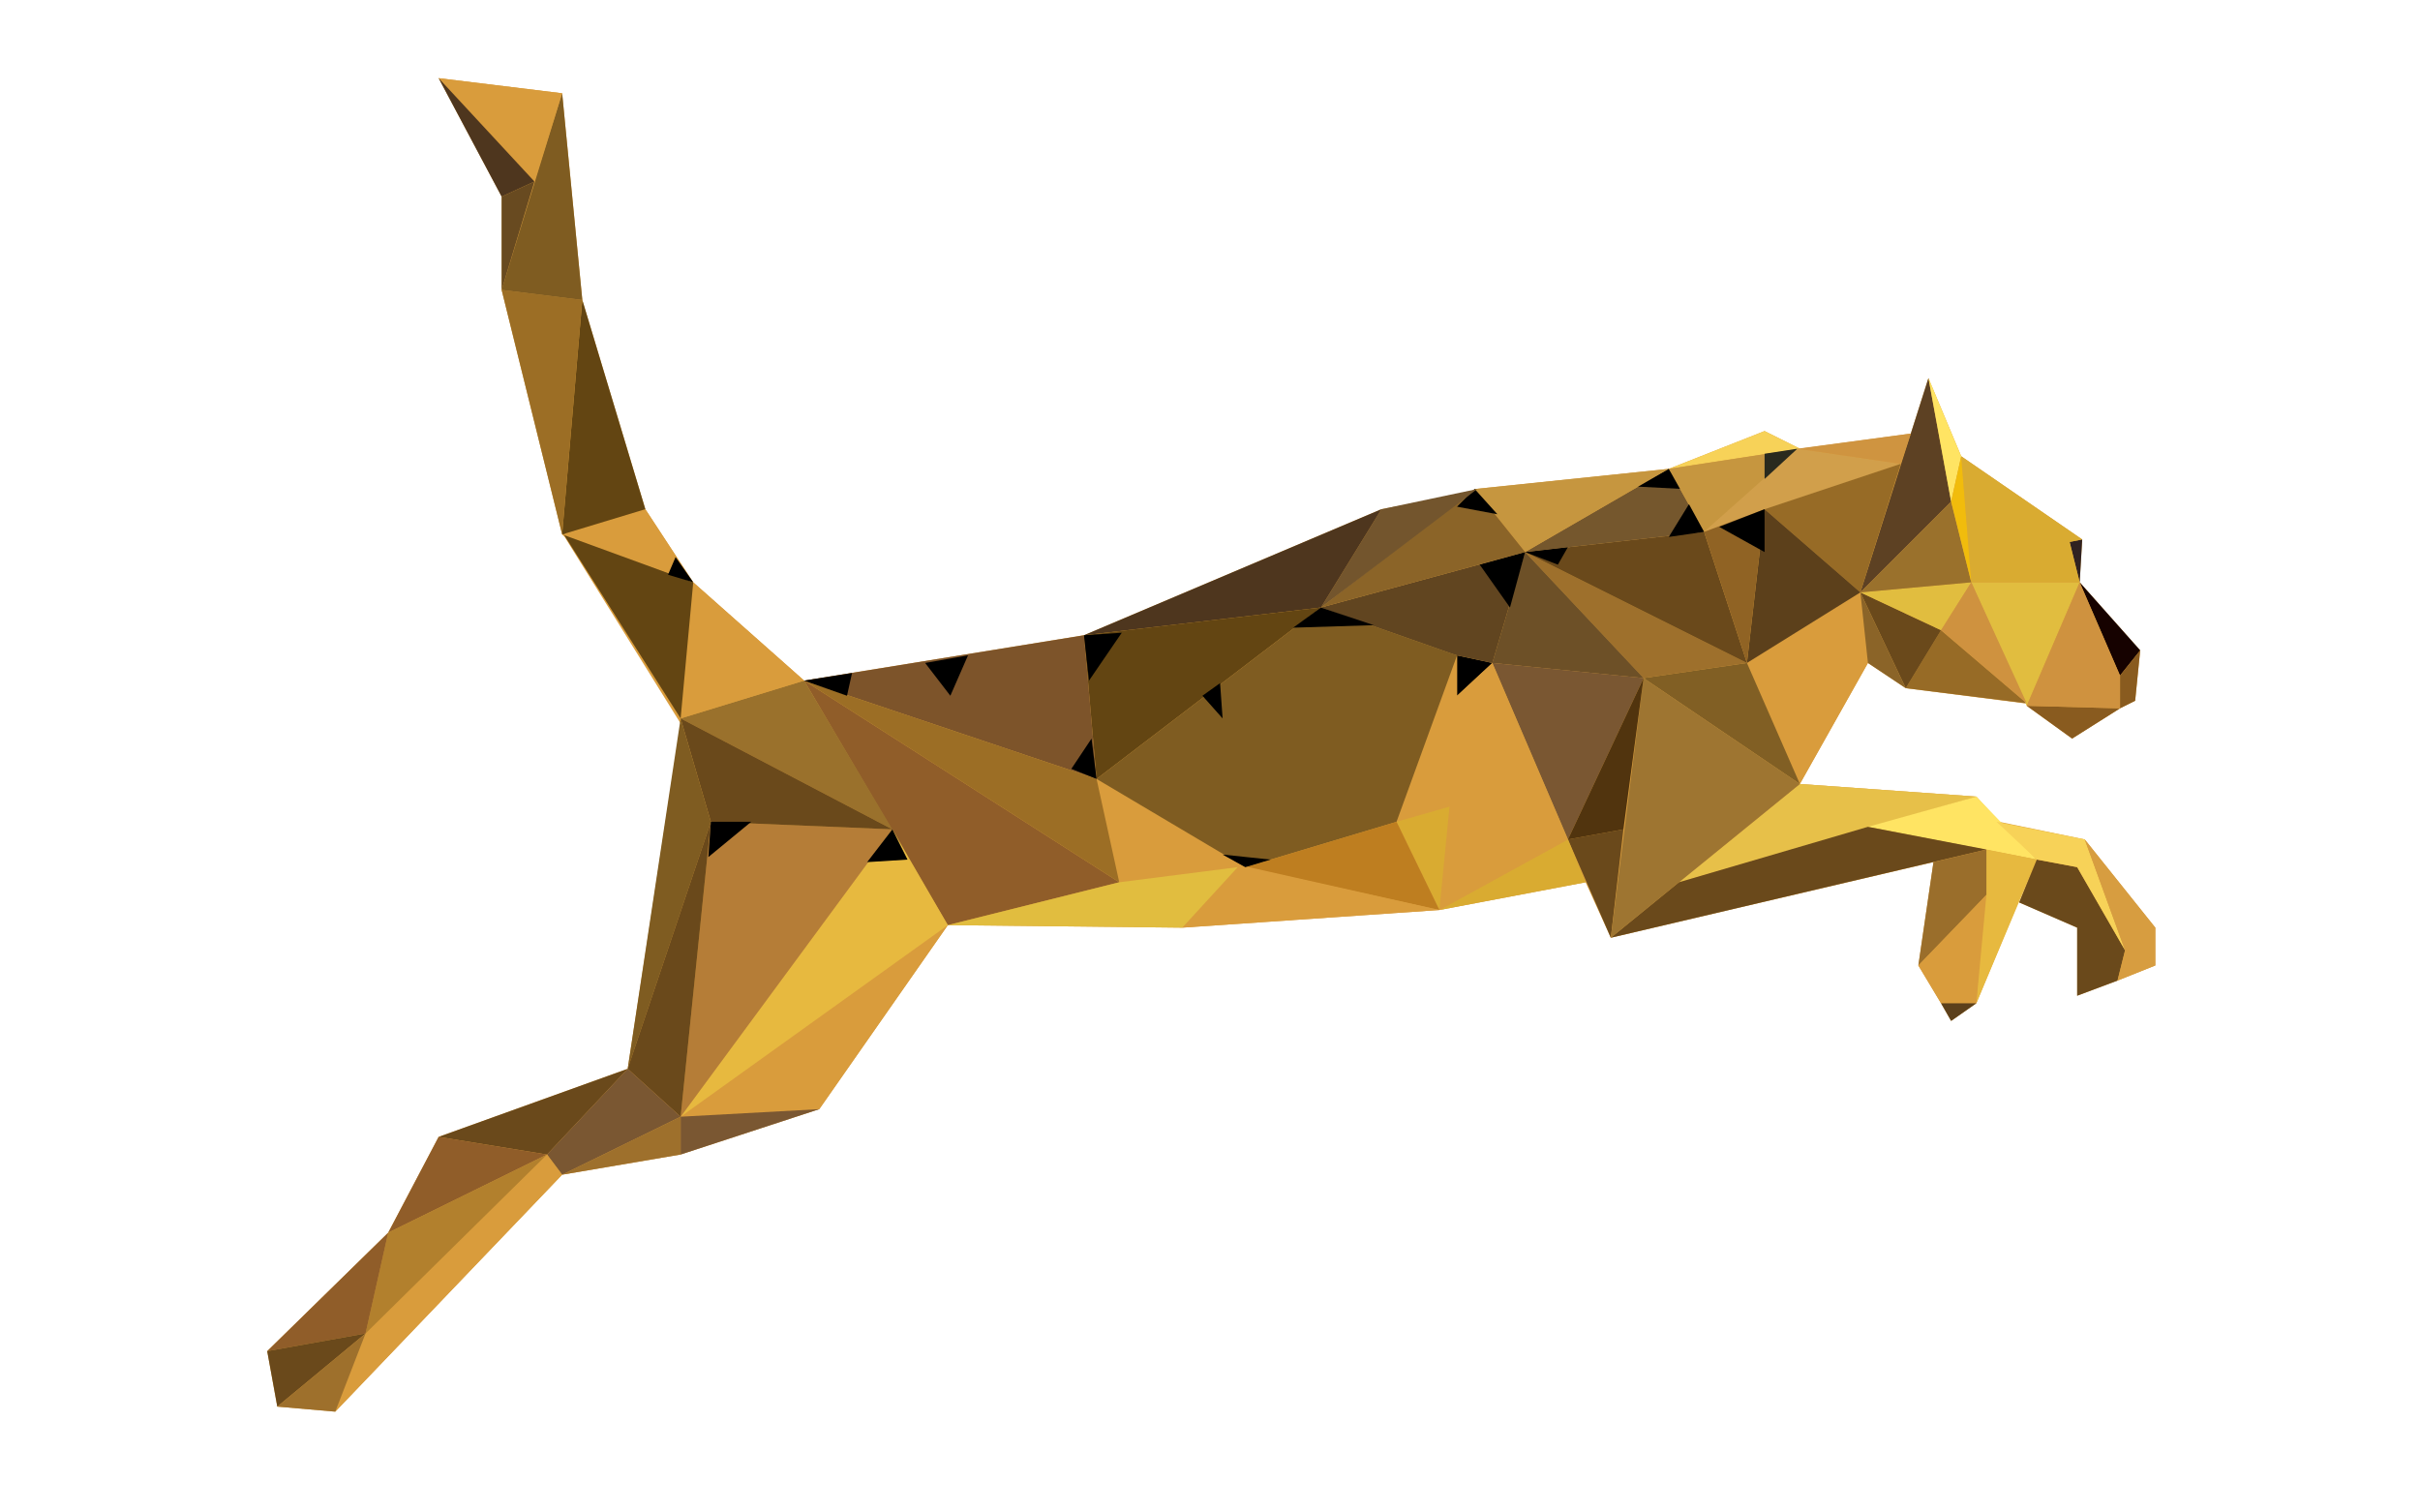 <svg class="cps-animal" xmlns="http://www.w3.org/2000/svg" viewBox="0 0 960 600" ><path fill="#D99C3C" d="m639 372-10-22-58 11-102 7-93-1-51 73-55 18-47 8-90 94-23-2-4-22 48-47 20-38 75-27 21-137-46-74-1-1-24-97V78l-25-47 49 6 8 82 25 83 19 29 44 39h-1 1l111-18 118-50 37-7v-1l77-8 38-15 14 7 44-6 7-22 13 31 48 33-1 17 24 27-2 20-6 3-19 12-18-13v-1h-1l-47-6-15-10-27 48 70 5 9 10 34 7 28 35v15l-15 6-16 6v-27l-23-10 5-13-22 53-10 7-4-7-9-15 6-41z" data-fill="#D99C3C" style="transition: all 0.2s cubic-bezier(0, 0, 0, 1) 0s; transform: none; filter: brightness(1.5);"></path><path fill="#E7C049" d="m714 311 70 5-118 34z" data-fill="#E7C049" style="transition: all 0.2s cubic-bezier(0, 0, 0, 1) 0s; transform: none; filter: brightness(1);"></path><path fill="#FFE463" d="m784 316 24 25-67-13z" data-fill="#FFE463" style="transition: all 0.2s cubic-bezier(0, 0, 0, 1) 0s; transform: none; filter: brightness(1);"></path><path fill="#6A491B" d="m788 337-149 35 27-22 75-22z" data-fill="#6A491B" style="transition: all 0.2s cubic-bezier(0, 0, 0, 1) 0s; transform: none; filter: brightness(1);"></path><path fill="#E7B93F" d="m808 341-24 57 4-61z" data-fill="#E7B93F" style="transition: all 0.2s cubic-bezier(0, 0, 0, 1) 0s; transform: none; filter: brightness(1);"></path><path fill="#9A6E2B" d="m767 342-6 41 27-28v-18z" data-fill="#9A6E2B" style="transition: all 0.2s cubic-bezier(0, 0, 0, 1) 0s; transform: none; filter: brightness(1);"></path><path fill="#D99C3C" d="m761 383 9 15h14l4-43z" data-fill="#D99C3C" style="transition: all 0.2s cubic-bezier(0, 0, 0, 1) 0s; transform: none; filter: brightness(1);"></path><path fill="#5C401B" d="m784 398-10 7-4-7z" data-fill="#5C401B" style="transition: all 0.2s cubic-bezier(0, 0, 0, 1) 0s; transform: none; filter: brightness(1);"></path><path fill="#6A491B" d="m801 358 23 10v27l16-6 3-12-19-33-16-3-7 17Z" data-fill="#6A491B" style="transition: all 0.2s cubic-bezier(0, 0, 0, 1) 0s; transform: none; filter: brightness(1);"></path><path fill="#F7D258" d="m792 326 35 7 16 44-19-33-16-3z" data-fill="#F7D258" style="transition: all 0.2s cubic-bezier(0, 0, 0, 1) 0s; transform: none; filter: brightness(1);"></path><path fill="#D79D40" d="m827 333 28 35v15l-15 6 3-12z" data-fill="#D79D40" style="transition: all 0.2s cubic-bezier(0, 0, 0, 1) 0s; transform: none; filter: brightness(1);"></path><path fill="#6A491B" d="m644 329-22 4 17 39z" data-fill="#6A491B" style="transition: all 0.2s cubic-bezier(0, 0, 0, 1) 0s; transform: none; filter: brightness(1);"></path><path fill="#D99C3C" d="m738 235 3 28-27 48-21-48z" data-fill="#D99C3C" style="transition: all 0.2s cubic-bezier(0, 0, 0, 1) 0s; transform: none; filter: brightness(1);"></path><path fill="#815F24" d="m693 263-41 6 62 42z" data-fill="#815F24" style="transition: all 0.2s cubic-bezier(0, 0, 0, 1) 0s; transform: none; filter: brightness(1);"></path><path fill="#9E7531" d="m652 269-13 103 75-61z" data-fill="#9E7531" style="transition: all 0.2s cubic-bezier(0, 0, 0, 1) 0s; transform: none; filter: brightness(1);"></path><path fill="#9E702C" d="m693 263-88-44 47 50 41-6Z" data-fill="#9E702C" style="transition: all 0.2s cubic-bezier(0, 0, 0, 1) 0s; transform: none; filter: brightness(1);"></path><path fill="#6D5027" d="m605 219-13 44 60 6z" data-fill="#6D5027" style="transition: all 0.2s cubic-bezier(0, 0, 0, 1) 0s; transform: none; filter: brightness(1);"></path><path fill="#7A5732" d="m592 263 30 70 30-64z" data-fill="#7A5732" style="transition: all 0.2s cubic-bezier(0, 0, 0, 1) 0s; transform: none; filter: brightness(1);"></path><path fill="#51340E" d="m652 269-30 64 22-4 8-60Z" data-fill="#51340E" style="transition: all 0.2s cubic-bezier(0, 0, 0, 1) 0s; transform: none; filter: brightness(1);"></path><path fill="#000" d="m592 263-14 13v-16z" data-fill="#000" style="transition: all 0.2s cubic-bezier(0, 0, 0, 1) 0s; transform: none; filter: brightness(1);"></path><path fill="#D99C3C" d="m578 260-24 66 21-6 47 13-30-70-14 13z" data-fill="#D99C3C" style="transition: all 0.2s cubic-bezier(0, 0, 0, 1) 0s; transform: none; filter: brightness(1);"></path><path fill="#765629" d="m578 260-27-14-27-5z" data-fill="#765629" style="transition: all 0.2s cubic-bezier(0, 0, 0, 1) 0s; transform: none; filter: brightness(1);"></path><path d="m539 265-5 11-4-11z" fill="rgba(255,255,255,0)" style="transition: all 0.2s cubic-bezier(0, 0, 0, 1) 0s; transform: none; filter: brightness(1);"></path><path fill="#614520" d="m605 219-81 22 54 19 14 3z" data-fill="#614520" style="transition: all 0.2s cubic-bezier(0, 0, 0, 1) 0s; transform: none; filter: brightness(1);"></path><path fill="#000" d="m605 219-18 5 12 17z" data-fill="#000" style="transition: all 0.2s cubic-bezier(0, 0, 0, 1) 0s; transform: none; filter: brightness(1);"></path><path fill="#6A491B" d="m605 219 71-8 17 52z" data-fill="#6A491B" style="transition: all 0.2s cubic-bezier(0, 0, 0, 1) 0s; transform: none; filter: brightness(1);"></path><path fill="#000" d="m622 217-4 7-13-5 17-2Z" data-fill="#000" style="transition: all 0.2s cubic-bezier(0, 0, 0, 1) 0s; transform: none; filter: brightness(1);"></path><path fill="#75572D" d="m662 186-57 33 71-8z" data-fill="#75572D" style="transition: all 0.2s cubic-bezier(0, 0, 0, 1) 0s; transform: none; filter: brightness(1);"></path><path fill="#000" d="m668 194-19-1 13-7z" data-fill="#000" style="transition: all 0.2s cubic-bezier(0, 0, 0, 1) 0s; transform: none; filter: brightness(1);"></path><path fill="#C6963F" d="m662 186-77 8 20 25z" data-fill="#C6963F" style="transition: all 0.2s cubic-bezier(0, 0, 0, 1) 0s; transform: none; filter: brightness(1);"></path><path fill="#8B6428" d="m585 194-61 47 81-22z" data-fill="#8B6428" style="transition: all 0.2s cubic-bezier(0, 0, 0, 1) 0s; transform: none; filter: brightness(1);"></path><path fill="#000" d="m594 204-16-3 7-7 9 10Z" data-fill="#000" style="transition: all 0.2s cubic-bezier(0, 0, 0, 1) 0s; transform: none; filter: brightness(1);"></path><path fill="#73552D" d="m586 194-38 8-24 39z" data-fill="#73552D" style="transition: all 0.2s cubic-bezier(0, 0, 0, 1) 0s; transform: none; filter: brightness(1);"></path><path fill="#4E361E" d="m548 202-118 50 94-11z" data-fill="#4E361E" style="transition: all 0.2s cubic-bezier(0, 0, 0, 1) 0s; transform: none; filter: brightness(1.5);"></path><path fill="#634512" d="m524 241-89 68-5-57z" data-fill="#634512" style="transition: all 0.2s cubic-bezier(0, 0, 0, 1) 0s; transform: none; filter: brightness(1.5);"></path><path fill="#7D542A" d="m435 309-116-39 111-18z" data-fill="#7D542A" style="transition: all 0.2s cubic-bezier(0, 0, 0, 1) 0s; transform: none; filter: brightness(1);"></path><path fill="#D99C3C" d="m435 309 9 41 50-6-59-35Z" data-fill="#D99C3C" style="transition: all 0.2s cubic-bezier(0, 0, 0, 1) 0s; transform: none; filter: brightness(1);"></path><path fill="#7F5C21" d="m554 326-60 18-59-35 89-68 54 19z" data-fill="#7F5C21" style="transition: all 0.2s cubic-bezier(0, 0, 0, 1) 0s; transform: none; filter: brightness(1.5);"></path><path fill="#000" d="m545 248-21-7-11 8z" data-fill="#000" style="transition: all 0.2s cubic-bezier(0, 0, 0, 1) 0s; transform: none; filter: brightness(1);"></path><path fill="#D9AB31" d="m622 333-51 28 58-11-7-17Z" data-fill="#D9AB31" style="transition: all 0.2s cubic-bezier(0, 0, 0, 1) 0s; transform: none; filter: brightness(1);"></path><path fill="#D99C3C" d="m622 333-51 28 4-41z" data-fill="#D99C3C" style="transition: all 0.2s cubic-bezier(0, 0, 0, 1) 0s; transform: none; filter: brightness(1);"></path><path fill="#D9AB31" d="m575 320-4 41-17-35z" data-fill="#D9AB31" style="transition: all 0.2s cubic-bezier(0, 0, 0, 1) 0s; transform: none; filter: brightness(1);"></path><path fill="#BE7E20" d="m571 361-77-17 60-18z" data-fill="#BE7E20" style="transition: all 0.2s cubic-bezier(0, 0, 0, 1) 0s; transform: none; filter: brightness(1);"></path><path fill="#905D29" d="m444 350-68 17-57-97z" data-fill="#905D29" style="transition: all 0.2s cubic-bezier(0, 0, 0, 1) 0s; transform: none; filter: brightness(1);"></path><path fill="#9C6E25" d="m444 350-9-41-116-39z" data-fill="#9C6E25" style="transition: all 0.2s cubic-bezier(0, 0, 0, 1) 0s; transform: none; filter: brightness(1);"></path><path fill="#9A712C" d="m319 270-49 15 84 44z" data-fill="#9A712C" style="transition: all 0.2s cubic-bezier(0, 0, 0, 1) 0s; transform: none; filter: brightness(1);"></path><path fill="#D99C3C" d="m376 367-106 76 55-3z" data-fill="#D99C3C" style="transition: all 0.2s cubic-bezier(0, 0, 0, 1) 0s; transform: none; filter: brightness(1);"></path><path fill="#E7B93F" d="m376 367-22-38-84 114z" data-fill="#E7B93F" style="transition: all 0.2s cubic-bezier(0, 0, 0, 1) 0s; transform: none; filter: brightness(1);"></path><path fill="#B57D37" d="m354 329-72-3-12 117z" data-fill="#B57D37" style="transition: all 0.2s cubic-bezier(0, 0, 0, 1) 0s; transform: none; filter: brightness(1);"></path><path fill="#6A491B" d="m270 285 84 44-72-3z" data-fill="#6A491B" style="transition: all 0.2s cubic-bezier(0, 0, 0, 1) 0s; transform: none; filter: brightness(1);"></path><path fill="#7F5C21" d="m270 285-21 139 33-98z" data-fill="#7F5C21" style="transition: all 0.2s cubic-bezier(0, 0, 0, 1) 0s; transform: none; filter: brightness(1);"></path><path fill="#6A491B" d="m249 424 21 19 12-117zM249 424l-75 27 43 7 32-34Z" data-fill="#6A491B" style="transition: all 0.2s cubic-bezier(0, 0, 0, 1) 0s; transform: none; filter: brightness(1);"></path><path fill="#7A5732" d="m270 443-47 23-6-8 32-34 21 19Zm55-3-55 18v-15l55-3Z" data-fill="#7A5732" style="transition: all 0.2s cubic-bezier(0, 0, 0, 1) 0s; transform: none; filter: brightness(1);"></path><path fill="#9E702C" d="m270 458-47 8 47-23z" data-fill="#9E702C" style="transition: all 0.2s cubic-bezier(0, 0, 0, 1) 0s; transform: none; filter: brightness(1);"></path><path fill="#905D29" d="m217 458-63 31 20-38 43 7Z" data-fill="#905D29" style="transition: all 0.2s cubic-bezier(0, 0, 0, 1) 0s; transform: none; filter: brightness(1);"></path><path fill="#D99C3C" d="m223 466-90 94 12-31 72-71z" data-fill="#D99C3C" style="transition: all 0.2s cubic-bezier(0, 0, 0, 1) 0s; transform: none; filter: brightness(1);"></path><path fill="#B2802D" d="m217 458-63 31-9 40z" data-fill="#B2802D" style="transition: all 0.2s cubic-bezier(0, 0, 0, 1) 0s; transform: none; filter: brightness(1);"></path><path fill="#905D29" d="m154 489-48 47 39-7 9-40Z" data-fill="#905D29" style="transition: all 0.2s cubic-bezier(0, 0, 0, 1) 0s; transform: none; filter: brightness(1);"></path><path fill="#6A491B" d="m145 529-35 29-4-22z" data-fill="#6A491B" style="transition: all 0.2s cubic-bezier(0, 0, 0, 1) 0s; transform: none; filter: brightness(1);"></path><path fill="#9E702C" d="m145 529-12 31-23-2z" data-fill="#9E702C" style="transition: all 0.2s cubic-bezier(0, 0, 0, 1) 0s; transform: none; filter: brightness(1);"></path><path fill="#D99C3C" d="m571 361-102 7 22-25 80 18Z" data-fill="#D99C3C" style="transition: all 0.2s cubic-bezier(0, 0, 0, 1) 0s; transform: none; filter: brightness(1);"></path><path fill="#E1BD3F" d="m491 344-22 24-93-1 68-17z" data-fill="#E1BD3F" style="transition: all 0.2s cubic-bezier(0, 0, 0, 1) 0s; transform: none; filter: brightness(1);"></path><path fill="#000" d="m445 251-13 19-2-18zM484 271l1 14-8-9zM433 293l-8 12 10 4zM384 260l-7 16-10-13 17-3ZM338 267l-2 9-17-6z" data-fill="#000" style="transition: all 0.2s cubic-bezier(0, 0, 0, 1) 0s; transform: none; filter: brightness(1);"></path><path fill="#F7D258" d="m662 186 38-15 14 7z" data-fill="#F7D258" style="transition: all 0.2s cubic-bezier(0, 0, 0, 1) 0s; transform: none; filter: brightness(1);"></path><path fill="#C6963F" d="m714 178-38 33-14-25 52-8Z" data-fill="#C6963F" style="transition: all 0.2s cubic-bezier(0, 0, 0, 1) 0s; transform: none; filter: brightness(1);"></path><path fill="#D19F4B" d="m754 184-78 27 37-33z" data-fill="#D19F4B" style="transition: all 0.2s cubic-bezier(0, 0, 0, 1) 0s; transform: none; filter: brightness(1);"></path><path fill="#5D4123" d="m765 150-27 85 36-36z" data-fill="#5D4123" style="transition: all 0.2s cubic-bezier(0, 0, 0, 1) 0s; transform: none; filter: brightness(1);"></path><path fill="#CF9440" d="m758 172-45 6 41 6z" data-fill="#CF9440" style="transition: all 0.2s cubic-bezier(0, 0, 0, 1) 0s; transform: none; filter: brightness(1);"></path><path fill="#976B26" d="m754 184-54 18 38 33z" data-fill="#976B26" style="transition: all 0.2s cubic-bezier(0, 0, 0, 1) 0s; transform: none; filter: brightness(1);"></path><path fill="#5C401B" d="m700 202-7 61 45-28z" data-fill="#5C401B" style="transition: all 0.2s cubic-bezier(0, 0, 0, 1) 0s; transform: none; filter: brightness(1);"></path><path fill="#906324" d="m700 202-7 61-17-52z" data-fill="#906324" style="transition: all 0.2s cubic-bezier(0, 0, 0, 1) 0s; transform: none; filter: brightness(1);"></path><path fill="#000" d="m700 202-18 7 18 10zM670 200l-8 13 14-2z" data-fill="#000" style="transition: all 0.2s cubic-bezier(0, 0, 0, 1) 0s; transform: none; filter: brightness(1);"></path><path fill="#292A1E" d="M700 180v10l13-12z" data-fill="#292A1E" style="transition: all 0.2s cubic-bezier(0, 0, 0, 1) 0s; transform: none; filter: brightness(1);"></path><path fill="#FFE463" d="m774 199 4-18-13-31z" data-fill="#FFE463" style="transition: all 0.2s cubic-bezier(0, 0, 0, 1) 0s; transform: none; filter: brightness(1);"></path><path fill="#976B26" d="m804 279-34-29-14 23 48 6Z" data-fill="#976B26" style="transition: all 0.2s cubic-bezier(0, 0, 0, 1) 0s; transform: none; filter: brightness(1);"></path><path fill="#6A491B" d="m738 235 32 15-14 23z" data-fill="#6A491B" style="transition: all 0.2s cubic-bezier(0, 0, 0, 1) 0s; transform: none; filter: brightness(1);"></path><path fill="#8B6428" d="m738 235 3 28 15 10z" data-fill="#8B6428" style="transition: all 0.2s cubic-bezier(0, 0, 0, 1) 0s; transform: none; filter: brightness(1);"></path><path fill="#E1BD3F" d="m782 231-12 19-32-15 44-4Z" data-fill="#E1BD3F" style="transition: all 0.2s cubic-bezier(0, 0, 0, 1) 0s; transform: none; filter: brightness(1);"></path><path fill="#D99C3C" d="m319 270-44-39-5 54z" data-fill="#D99C3C" style="transition: all 0.2s cubic-bezier(0, 0, 0, 1) 0s; transform: none; filter: brightness(1);"></path><path fill="#634512" d="m270 285-47-74 52 20z" data-fill="#634512" style="transition: all 0.2s cubic-bezier(0, 0, 0, 1) 0s; transform: none; filter: brightness(1);"></path><path fill="#D99C3C" d="m223 212 33-10 19 29z" data-fill="#D99C3C" style="transition: all 0.2s cubic-bezier(0, 0, 0, 1) 0s; transform: none; filter: brightness(1);"></path><path fill="#634512" d="m223 212 8-93 25 83z" data-fill="#634512" style="transition: all 0.2s cubic-bezier(0, 0, 0, 1) 0s; transform: none; filter: brightness(1);"></path><path fill="#9C6E25" d="m223 212-24-97 32 4z" data-fill="#9C6E25" style="transition: all 0.2s cubic-bezier(0, 0, 0, 1) 0s; transform: none; filter: brightness(1);"></path><path fill="#7F5C21" d="m231 119-8-82-24 78 32 4Z" data-fill="#7F5C21" style="transition: all 0.2s cubic-bezier(0, 0, 0, 1) 0s; transform: none; filter: brightness(1);"></path><path fill="#D99C3C" d="m174 31 38 41 11-35-49-6Z" data-fill="#D99C3C" style="transition: all 0.2s cubic-bezier(0, 0, 0, 1) 0s; transform: none; filter: brightness(1);"></path><path fill="#4E361E" d="m174 31 25 47 13-6z" data-fill="#4E361E" style="transition: all 0.2s cubic-bezier(0, 0, 0, 1) 0s; transform: none; filter: brightness(1);"></path><path fill="#684A20" d="M199 78v37l13-43z" data-fill="#684A20" style="transition: all 0.2s cubic-bezier(0, 0, 0, 1) 0s; transform: none; filter: brightness(1);"></path><path fill="#160200" d="m825 231 24 27-8 10-16-37Z" data-fill="#160200" style="transition: all 0.2s cubic-bezier(0, 0, 0, 1) 0s; transform: none; filter: brightness(1);"></path><path fill="#895B1F" d="m849 258-2 20-6 3v-13zM841 281l-37-1 18 13 19-12Z" data-fill="#895B1F" style="transition: all 0.2s cubic-bezier(0, 0, 0, 1) 0s; transform: none; filter: brightness(1);"></path><path fill="#E1BD3F" d="M782 231h43l-21 49z" data-fill="#E1BD3F" style="transition: all 0.2s cubic-bezier(0, 0, 0, 1) 0s; transform: none; filter: brightness(1);"></path><path fill="#CF923F" d="m825 231-21 49 37 1v-13l-16-37Z" data-fill="#CF923F" style="transition: all 0.2s cubic-bezier(0, 0, 0, 1) 0s; transform: none; filter: brightness(1);"></path><path fill="#302221" d="m825 231 1-17-5 1z" data-fill="#302221" style="transition: all 0.2s cubic-bezier(0, 0, 0, 1) 0s; transform: none; filter: brightness(1);"></path><path fill="#D9AB31" d="m826 214-48-33 4 50h43l-4-16z" data-fill="#D9AB31" style="transition: all 0.2s cubic-bezier(0, 0, 0, 1) 0s; transform: none; filter: brightness(1);"></path><path fill="#9A712C" d="m774 199 8 32-44 4z" data-fill="#9A712C" style="transition: all 0.2s cubic-bezier(0, 0, 0, 1) 0s; transform: none; filter: brightness(1);"></path><path fill="#F1BC0C" d="m778 181-4 18 8 32z" data-fill="#F1BC0C" style="transition: all 0.2s cubic-bezier(0, 0, 0, 1) 0s; transform: none; filter: brightness(1);"></path><path fill="#CF923F" d="m782 231-12 19 34 29z" data-fill="#CF923F" style="transition: all 0.2s cubic-bezier(0, 0, 0, 1) 0s; transform: none; filter: brightness(1);"></path><path fill="#000" d="m485 339 9 5 10-3zM268 221l-3 7 10 3zM344 342l16-1-6-12-10 13ZM281 340l17-14h-16z" data-fill="#000" style="transition: all 0.2s cubic-bezier(0, 0, 0, 1) 0s; transform: none; filter: brightness(1);"></path></svg>